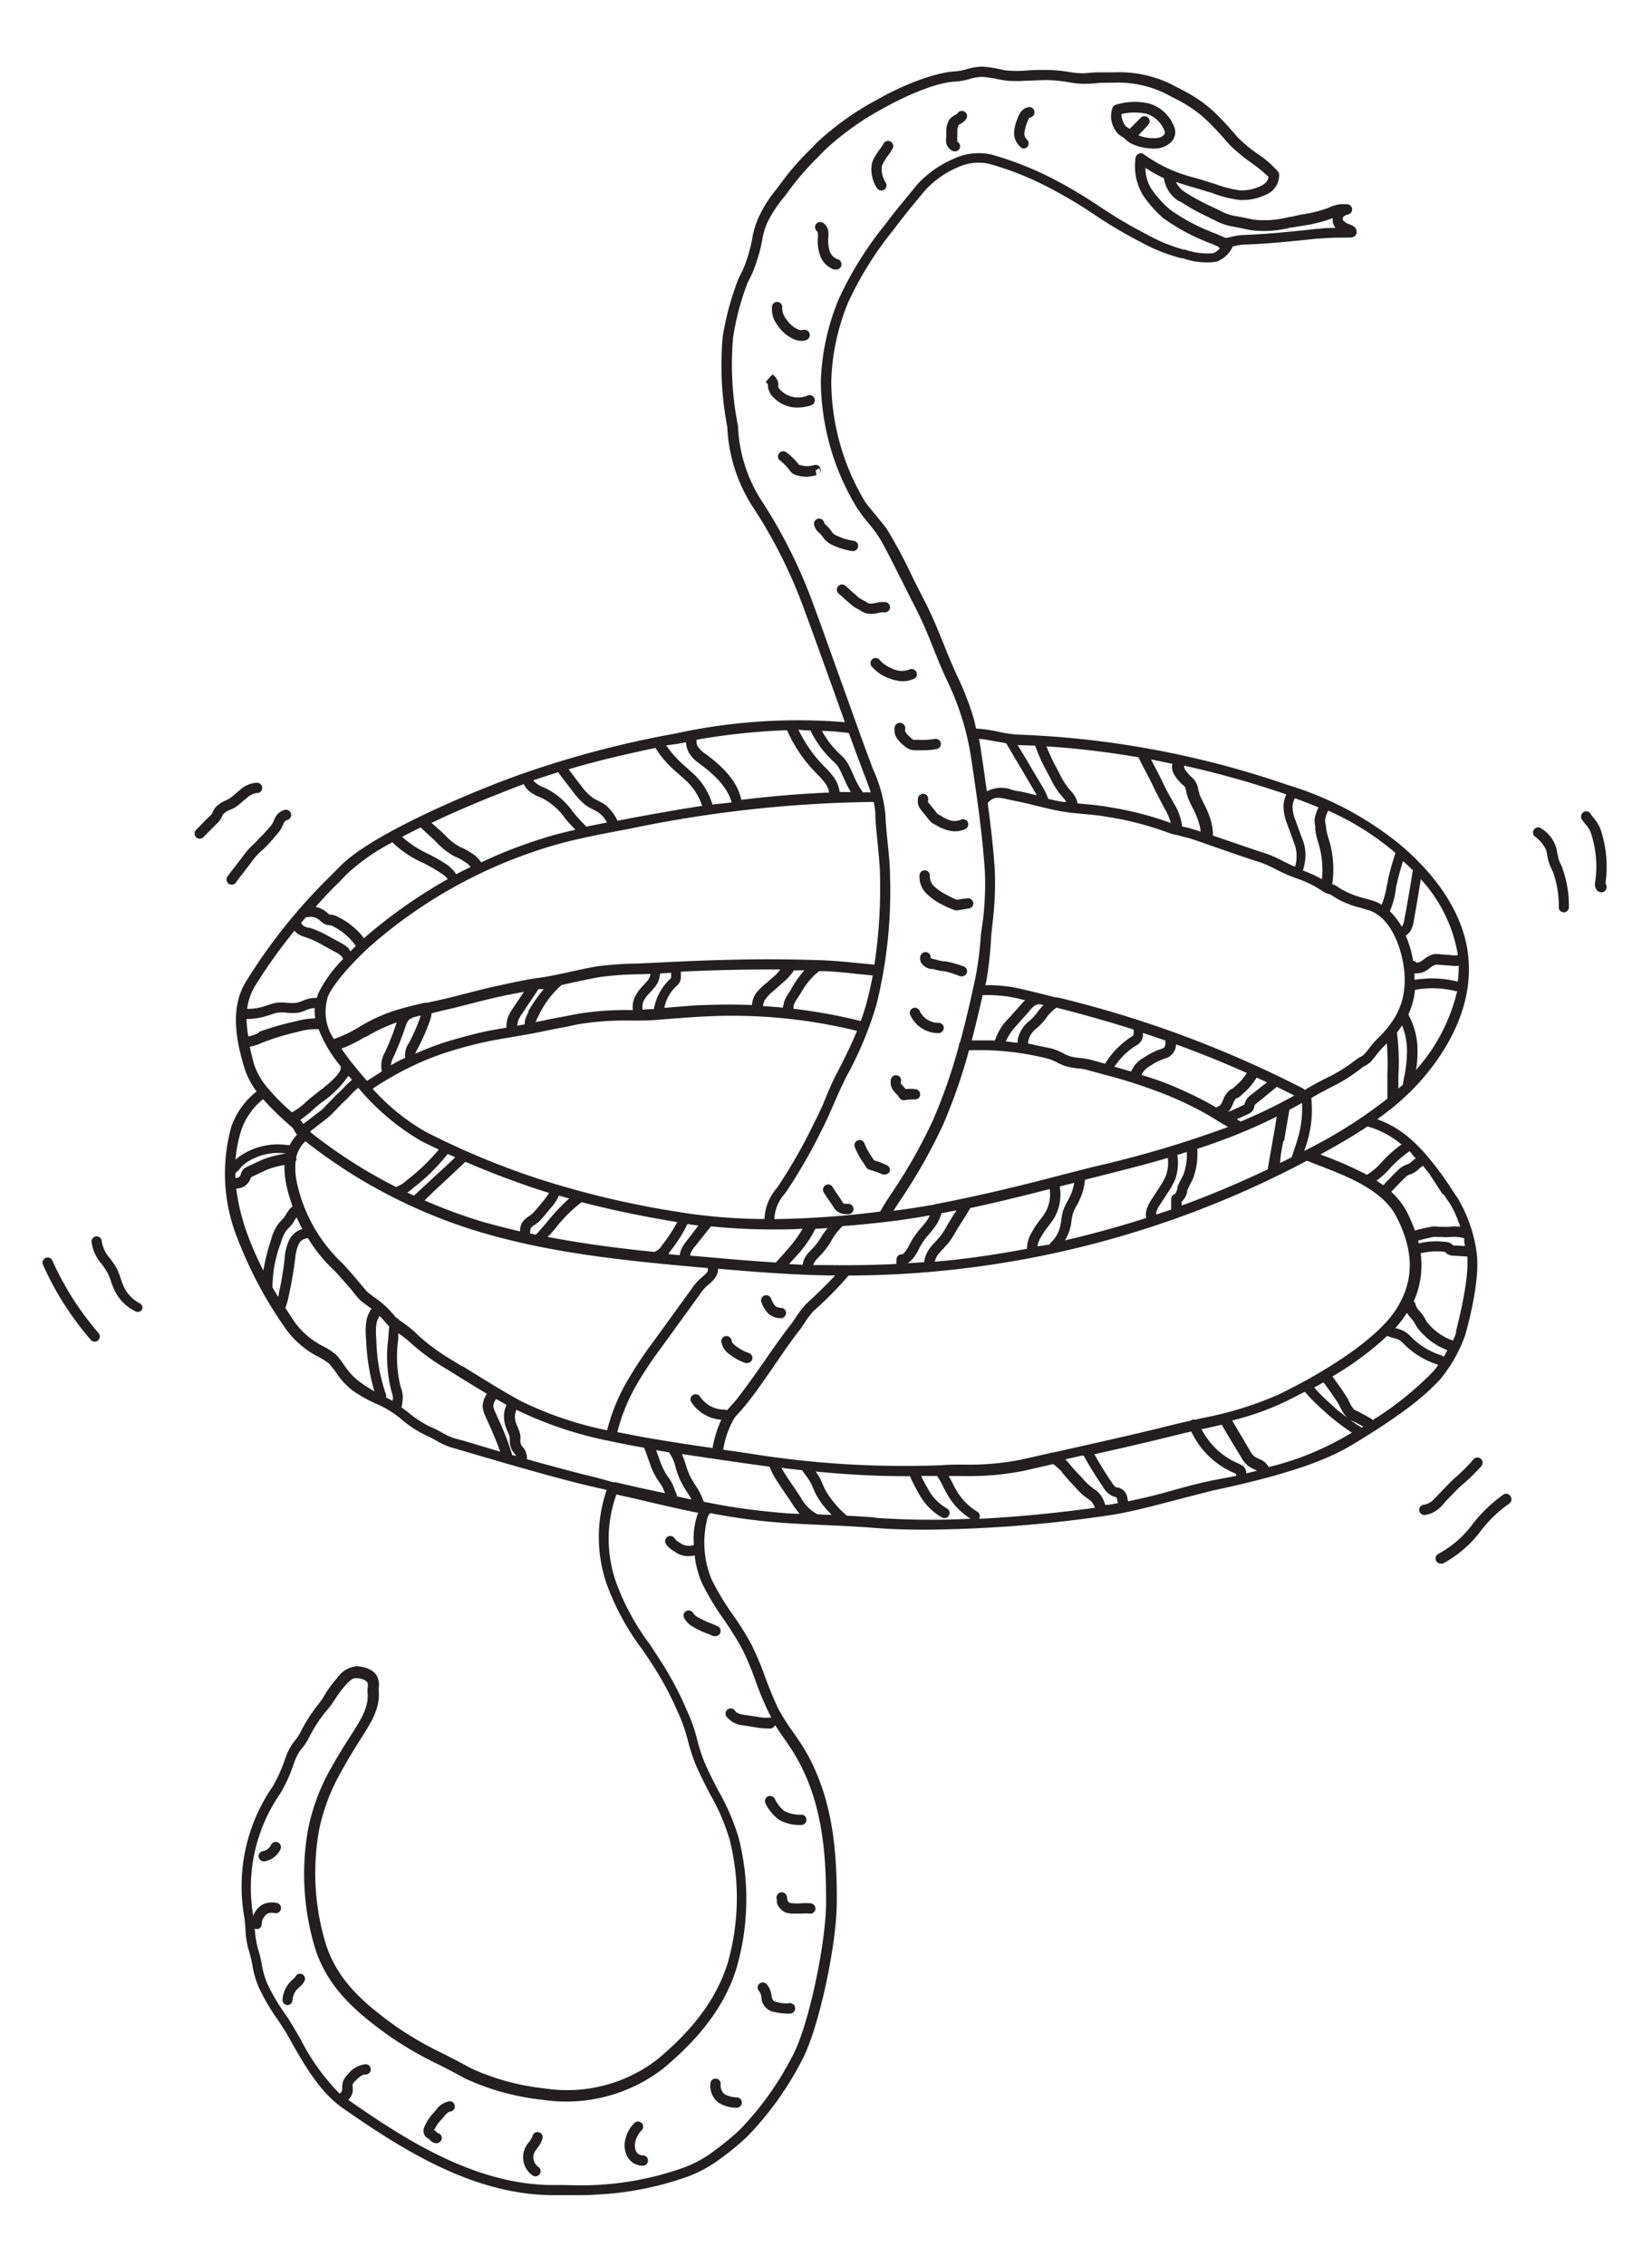 <svg id="Layer_1" data-name="Layer 1" xmlns="http://www.w3.org/2000/svg" viewBox="0 0 160 219.33"><defs><style>.cls-1{fill:#231f20;}</style></defs><title>info</title><path class="cls-1" d="M108.64,13.21l.15.09.24.21a2.23,2.23,0,0,0,.58.41,5.2,5.2,0,0,0,2.07.46,2.35,2.35,0,0,0,1.7-.58,1.35,1.35,0,0,0,.41-.72,1.25,1.25,0,0,0,0-.6A3.72,3.72,0,0,0,111.23,10a6.25,6.25,0,0,0-3.19.15.44.44,0,0,0-.27.23,2.42,2.42,0,0,0,.31,2.31A1.53,1.53,0,0,0,108.64,13.21Zm0-2.18A5.7,5.7,0,0,1,111,11a2.75,2.75,0,0,1,1.81,1.75.82.82,0,0,1,0,.16s0,.08-.14.19c-.45.45-1.7.28-2.41,0l.94-1a.51.51,0,0,0,0-.71.5.5,0,0,0-.71,0l-1.07,1.08,0,0-.21-.13a.8.8,0,0,1-.21-.16A1.87,1.87,0,0,1,108.62,11Z"/><path class="cls-1" d="M99.12,14.38a.5.5,0,0,0,.32-.89.77.77,0,0,1-.22-.63,3.53,3.53,0,0,1,.26-1,1.67,1.67,0,0,1,.17-.38.34.34,0,0,1,.12-.11.5.5,0,1,0-.16-1,1.16,1.16,0,0,0-.77.51,2.21,2.21,0,0,0-.3.62,4,4,0,0,0-.32,1.26,1.78,1.78,0,0,0,.59,1.44A.47.47,0,0,0,99.12,14.38Z"/><path class="cls-1" d="M92.25,14.6a.52.52,0,0,0,.24.05.5.5,0,0,0,.44-.26.51.51,0,0,0-.21-.68.14.14,0,0,1,0-.1,1.67,1.67,0,0,1,0-.4l0-.5a1.17,1.17,0,0,1,.11-.56A.71.71,0,0,1,93,12a1.48,1.48,0,0,0,.61-.54.5.5,0,0,0-.85-.52.64.64,0,0,1-.24.18,1.69,1.69,0,0,0-.57.46,2,2,0,0,0-.3,1.12l0,.5a2.37,2.37,0,0,0,0,.68A1.16,1.16,0,0,0,92.25,14.6Z"/><path class="cls-1" d="M85.36,18.44a.64.64,0,0,0,.23-.05.51.51,0,0,0,.22-.67,2.48,2.48,0,0,1-.4-1.64,2.69,2.69,0,0,1,.22-.46,5.06,5.06,0,0,1,.36-.54,5.6,5.6,0,0,0,.43-.65.5.5,0,1,0-.87-.48,5.22,5.22,0,0,1-.37.54c-.15.22-.31.44-.43.65a2.87,2.87,0,0,0-.3.66,3.29,3.29,0,0,0,.46,2.36A.5.5,0,0,0,85.36,18.44Z"/><path class="cls-1" d="M79.15,22.39s0,.05.06.14a3,3,0,0,1,0,.45,4.33,4.33,0,0,0,.21,1.72,2.22,2.22,0,0,0,1.33,1.38.45.45,0,0,0,.16,0,.5.5,0,0,0,.17-1,1.31,1.31,0,0,1-.73-.79A3.61,3.61,0,0,1,80.22,23a2.36,2.36,0,0,0,0-.64,1.19,1.19,0,0,0-.52-.8.5.5,0,0,0-.52.86Z"/><path class="cls-1" d="M75.41,31.63a3.62,3.62,0,0,0,1.1,1A2.17,2.17,0,0,0,77.6,33a1.5,1.5,0,0,0,.45-.07.5.5,0,0,0-.28-1c-.22.07-.41,0-.76-.19a2.71,2.71,0,0,1-.8-.77,2.12,2.12,0,0,1-.28-.43,1.66,1.66,0,0,1-.17-.79.49.49,0,0,0-.47-.53.5.5,0,0,0-.52.47A2.64,2.64,0,0,0,75,31,4.56,4.56,0,0,0,75.41,31.63Z"/><path class="cls-1" d="M78.58,39.22a.5.5,0,1,0-.33-.95,2.4,2.4,0,0,1-2.69-.54,1.1,1.1,0,0,1-.19-.3.88.88,0,0,1,0-.17l0-.22a1.43,1.43,0,0,0-.54-.8l-.23.23-.44.5a.77.77,0,0,1,.22.26.68.68,0,0,1,0,.14c0,.11,0,.22.06.33a1.66,1.66,0,0,0,.41.7,3.19,3.19,0,0,0,2.41,1.05A4.35,4.35,0,0,0,78.58,39.22Z"/><polygon class="cls-1" points="74.43 36.59 74.55 36.47 74.77 36.22 74.43 36.59"/><path class="cls-1" d="M79,45.52l.35-.2a.48.48,0,0,1-.06.58.57.57,0,0,0,.14-.65.5.5,0,0,0-.57-.24,2.29,2.29,0,0,1-1.37,0l-.09,0a6.38,6.38,0,0,0-1.25-1.24.5.5,0,0,0-.7.11.48.48,0,0,0,.1.69,5.22,5.22,0,0,1,1,1.05,1.17,1.17,0,0,0,.6.38,3.38,3.38,0,0,0,.93.14,3.68,3.68,0,0,0,1-.15Z"/><path class="cls-1" d="M82.57,53.34a.5.5,0,0,0,.08-1,5.71,5.71,0,0,1-1.51-.45,1.47,1.47,0,0,1-.47-.28,2.15,2.15,0,0,1-.18-.24,3.24,3.24,0,0,0-.24-.31l-.2-.2a.91.91,0,0,1-.22-.23.5.5,0,0,0-.57-.43.51.51,0,0,0-.42.57,1.47,1.47,0,0,0,.53.83l.14.14.17.21a1.93,1.93,0,0,0,.28.36,2.7,2.7,0,0,0,.78.5,7.19,7.19,0,0,0,1.75.52Z"/><path class="cls-1" d="M85.05,59.33a2.18,2.18,0,0,1,.59-.06.51.51,0,0,0,.56-.44.5.5,0,0,0-.44-.55,2.93,2.93,0,0,0-.91.07c-.42.09-.65.13-.92-.06a2.6,2.6,0,0,0-.4-.23c-.13-.08-.26-.14-.35-.21l-.64-.56c-.21-.2-.43-.4-.67-.6a.5.5,0,1,0-.64.77c.23.19.43.38.64.57l.68.59a2.61,2.61,0,0,0,.52.32l.29.17a1.71,1.71,0,0,0,1,.31A2.82,2.82,0,0,0,85.05,59.33Z"/><path class="cls-1" d="M84.46,63.83a.5.5,0,0,0,0,.71A3.86,3.86,0,0,0,86,65.61a4,4,0,0,0,1.45.33,2.59,2.59,0,0,0,1-.21.5.5,0,1,0-.38-.92,2.13,2.13,0,0,1-1.73-.13,2.86,2.86,0,0,1-1.16-.83A.5.5,0,0,0,84.46,63.83Z"/><path class="cls-1" d="M88.18,71.38a2.25,2.25,0,0,1-.43-.45.45.45,0,0,1-.09-.33.5.5,0,1,0-1-.25,1.43,1.43,0,0,0,.22,1.12,3,3,0,0,0,.62.66,1.81,1.81,0,0,0,.64.41,1.79,1.79,0,0,0,.58.08l.68,0a6.62,6.62,0,0,0,1.32-.12.5.5,0,0,0,.4-.58.51.51,0,0,0-.59-.4,7.54,7.54,0,0,1-1.78.08.83.83,0,0,1-.29,0A1.21,1.21,0,0,1,88.18,71.38Z"/><path class="cls-1" d="M90.83,78.81l-.93-1.15a.7.7,0,0,1,0-.28.5.5,0,0,0-.45-.55.5.5,0,0,0-.54.46,1.35,1.35,0,0,0,.21,1l.94,1.17a1.33,1.33,0,0,0,.48.34l.13.07a2.87,2.87,0,0,0,.68.34,3.27,3.27,0,0,0,1.12.26,2.62,2.62,0,0,0,1-.21.51.51,0,0,0,.27-.66.5.5,0,0,0-.65-.27,1.6,1.6,0,0,1-1.45-.09,1.54,1.54,0,0,1-.34-.17L91,78.88Z"/><path class="cls-1" d="M92.67,87.09a11.18,11.18,0,0,1-1-.48,4.94,4.94,0,0,1-1.18-.81,1.29,1.29,0,0,1-.43-1,.5.5,0,1,0-1-.11,2.27,2.27,0,0,0,.7,1.83,5.7,5.7,0,0,0,1.42,1,9.29,9.29,0,0,0,1.34.59l.14,0h.08l1.11-.18a.49.49,0,0,0,.41-.57.51.51,0,0,0-.57-.42Z"/><path class="cls-1" d="M93.37,93.55a11.65,11.65,0,0,0-1.79-.5l-.18,0a4.41,4.41,0,0,1-.72-.16l-.29-.07a.68.68,0,0,1-.26-.1.48.48,0,0,0-.27-.51.5.5,0,0,0-.67.22.82.82,0,0,0,.13.89,1.39,1.39,0,0,0,.84.47l.21,0a5.6,5.6,0,0,0,.86.2l.18,0A9.53,9.53,0,0,1,93,94.5l.16,0a.52.52,0,0,0,.48-.33A.5.5,0,0,0,93.37,93.55Z"/><path class="cls-1" d="M90.89,99a2,2,0,0,1-1.82-1.16.51.51,0,0,0-.66-.26.5.5,0,0,0-.25.66A3,3,0,0,0,90.85,100h.07a.52.52,0,0,0,.49-.52A.5.5,0,0,0,90.89,99Z"/><path class="cls-1" d="M88.6,105.41a5.26,5.26,0,0,0-.89,0l-.21-.25-.08-.07c0-.06-.11-.12-.15-.18a.31.31,0,0,1,0-.25.5.5,0,0,0-.4-.58.49.49,0,0,0-.58.41,1.3,1.3,0,0,0,.19,1,3.17,3.17,0,0,0,.34.4,2.16,2.16,0,0,1,.29.37.5.5,0,0,0,.42.23h.09a4,4,0,0,1,1-.07.5.5,0,0,0,0-1Z"/><path class="cls-1" d="M85.88,112.78a8.16,8.16,0,0,0-1-.4l-.23-.08-.24-.36a6.81,6.81,0,0,1-.67-1.22.5.5,0,1,0-.93.35,6.65,6.65,0,0,0,.76,1.41c.11.16.22.33.32.5a.49.49,0,0,0,.26.21l.41.14a9,9,0,0,1,.94.35.54.54,0,0,0,.21,0,.52.52,0,0,0,.46-.29A.5.5,0,0,0,85.88,112.78Z"/><path class="cls-1" d="M82.24,116.52a1.87,1.87,0,0,0-.3,0c-.19,0-.25,0-.34-.17-.25-.4-.37-.58-.5-.76s-.24-.34-.47-.71a.49.49,0,0,0-.68-.16.5.5,0,0,0-.17.69c.25.4.38.58.5.76a7.76,7.76,0,0,1,.47.71,1.37,1.37,0,0,0,1.16.64l.16,0a.5.5,0,0,0,.17-1Z"/><path class="cls-1" d="M74.4,127.13a1.87,1.87,0,0,0,1.2.46h.05a.51.51,0,0,0,.48-.52.5.5,0,0,0-.52-.48,1.18,1.18,0,0,1-.5-.15,2.45,2.45,0,0,1-.43-.76.5.5,0,1,0-.93.38A3.11,3.11,0,0,0,74.4,127.13Z"/><path class="cls-1" d="M70.54,131a5.38,5.38,0,0,0,1.67.93l.16,0a.51.51,0,0,0,.48-.34.5.5,0,0,0-.32-.63,4.37,4.37,0,0,1-1.35-.75c-.21-.18-.32-.32-.32-.44a.5.5,0,0,0-.54-.45.49.49,0,0,0-.46.53A1.82,1.82,0,0,0,70.54,131Z"/><path class="cls-1" d="M67.12,157.46a8,8,0,0,0,1.29.62c.23.09.46.18.67.28a.54.54,0,0,0,.22,0,.5.5,0,0,0,.21-.95c-.23-.11-.47-.21-.72-.31a7.78,7.78,0,0,1-1.21-.58,1,1,0,0,1-.44-.39.52.52,0,0,0-.69-.19.49.49,0,0,0-.18.68A2.07,2.07,0,0,0,67.12,157.46Z"/><path class="cls-1" d="M75.5,176.17a4.13,4.13,0,0,0,2.11.47h0a.5.5,0,0,0,0-1,3.23,3.23,0,0,1-1.62-.33,3.39,3.39,0,0,1-.93-1.16.5.5,0,1,0-.94.36A4.21,4.21,0,0,0,75.5,176.17Z"/><path class="cls-1" d="M77.61,184.22a3.88,3.88,0,0,1-.77,0,1.67,1.67,0,0,1-.38-.05.58.58,0,0,1-.21-.32,1.37,1.37,0,0,0-.09-.43.5.5,0,0,0-.67-.21.54.54,0,0,0-.24.7,1.11,1.11,0,0,0,0,.29,1.58,1.58,0,0,0,.78.89,2.19,2.19,0,0,0,.71.13H77c.24,0,.46,0,.67,0a4.86,4.86,0,0,1,.77,0,.5.5,0,0,0,.54-.47.52.52,0,0,0-.47-.53A6.94,6.94,0,0,0,77.61,184.22Z"/><path class="cls-1" d="M73.74,193.29a1.49,1.49,0,0,0,1.3,1.46,5.31,5.31,0,0,0,1.07.14,2.59,2.59,0,0,0,.48,0,.5.5,0,1,0-.17-1,3,3,0,0,1-1.15-.1.94.94,0,0,1-.36-.13,1.12,1.12,0,0,1-.19-.54,2,2,0,0,0-.46-1.06.5.5,0,1,0-.71.7A1.25,1.25,0,0,1,73.74,193.29Z"/><path class="cls-1" d="M71.33,203a2.47,2.47,0,0,1-1.17-.31,1.17,1.17,0,0,1-.36-1,.5.5,0,0,0-1,0,2.11,2.11,0,0,0,.72,1.78,3.23,3.23,0,0,0,1.77.54h.06a.5.5,0,1,0,0-1Z"/><path class="cls-1" d="M62.23,208.62a.73.73,0,0,1-.7-.62,1.34,1.34,0,0,1,0-.68,2.37,2.37,0,0,1,.59-1.1.5.5,0,1,0-.71-.7,3.21,3.21,0,0,0-.84,1.54,2.32,2.32,0,0,0,0,1.19,1.72,1.72,0,0,0,1.64,1.37h.08a.5.5,0,0,0,.47-.53A.49.49,0,0,0,62.23,208.62Z"/><path class="cls-1" d="M52.18,206.38a.48.48,0,0,0-.6.36,2,2,0,0,1-.34.58,3.35,3.35,0,0,0-.39.61,2.15,2.15,0,0,0,.74,2.64.53.53,0,0,0,.27.08.51.51,0,0,0,.42-.23.49.49,0,0,0-.15-.69,1.14,1.14,0,0,1-.38-1.37,2.57,2.57,0,0,1,.29-.44,2.67,2.67,0,0,0,.5-.93A.49.49,0,0,0,52.18,206.38Z"/><path class="cls-1" d="M43.49,203.39a2,2,0,0,0-1.25.82c-.09.12-.18.22-.27.32a4.37,4.37,0,0,0-.86,1.32.94.94,0,0,0,0,.8.91.91,0,0,0,.41.37.34.34,0,0,1,.09.08,1,1,0,0,0,.55.34h.1a.53.53,0,0,0,.52-.39.48.48,0,0,0-.37-.58l-.09-.08a1,1,0,0,0-.27-.21,3.35,3.35,0,0,1,.68-1l.29-.34c.16-.2.38-.44.59-.46a.5.5,0,0,0-.12-1Z"/><path class="cls-1" d="M29.27,191.08a.5.5,0,0,0-.66.25,1.35,1.35,0,0,1-.24.25l-.13.12a2.82,2.82,0,0,0-.88,1.84.52.52,0,0,0,.47.54h0a.5.5,0,0,0,.5-.47,1.76,1.76,0,0,1,.56-1.18l.11-.1a1.92,1.92,0,0,0,.49-.58A.51.51,0,0,0,29.27,191.08Z"/><path class="cls-1" d="M26.91,178.32a.5.5,0,0,0-.66.25,1.09,1.09,0,0,1-.78.6.5.5,0,0,0-.42.57.5.5,0,0,0,.5.42h.08A2.09,2.09,0,0,0,27.16,179,.51.51,0,0,0,26.91,178.32Z"/><path class="cls-1" d="M22.72,78.18a4.92,4.92,0,0,0,.79-.62c.12-.1.23-.2.36-.29a1.81,1.81,0,0,1,1-.51.5.5,0,1,0,.05-1,2.61,2.61,0,0,0-1.69.71l-.39.33a5.79,5.79,0,0,1-.65.51l-.36.18a3,3,0,0,0-.93.62,1.9,1.9,0,0,0-.3.5c-.05.08-.1.2-.13.23-.38.36-.59.58-.93.92l-.55.57a.49.49,0,0,0,0,.7.5.5,0,0,0,.35.15.51.51,0,0,0,.36-.15l.56-.57.9-.9a1.79,1.79,0,0,0,.34-.52,1.92,1.92,0,0,1,.14-.26,2.2,2.2,0,0,1,.62-.39C22.43,78.33,22.58,78.26,22.72,78.18Z"/><path class="cls-1" d="M24.76,81.53a7.6,7.6,0,0,0-1.1,1.16c-.24.34-.52.7-.8,1.06s-.58.74-.83,1.09a.51.51,0,0,0,.12.7.52.52,0,0,0,.29.09.49.49,0,0,0,.41-.21c.24-.35.52-.7.8-1.06s.58-.74.83-1.1a6.79,6.79,0,0,1,.95-1l.25-.23a13.28,13.28,0,0,0,1-1.11l.27-.31a3,3,0,0,0,.44-.73l.09-.2a.56.56,0,0,1,.29-.3.5.5,0,1,0-.15-1,1.43,1.43,0,0,0-1,.83,2.56,2.56,0,0,0-.11.24,2,2,0,0,1-.28.48l-.28.32a13.17,13.17,0,0,1-.95,1Z"/><path class="cls-1" d="M5.07,122a.5.5,0,0,0-.92.39,29.2,29.2,0,0,0,4.64,7.29.49.49,0,0,0,.38.18.47.47,0,0,0,.32-.12.51.51,0,0,0,.06-.71A28.37,28.37,0,0,1,5.07,122Z"/><path class="cls-1" d="M13.52,126.14a3.54,3.54,0,0,1-1.53-1.6,7.28,7.28,0,0,1-.28-.73,7.52,7.52,0,0,0-.38-1,9.24,9.24,0,0,0-.67-1,3.22,3.22,0,0,1-.8-1.64.5.5,0,0,0-1,0,4,4,0,0,0,1,2.19,7.79,7.79,0,0,1,.59.91,5.81,5.81,0,0,1,.32.82,8.43,8.43,0,0,0,.33.83,4.49,4.49,0,0,0,2,2,.53.53,0,0,0,.23.06.51.51,0,0,0,.45-.27A.5.5,0,0,0,13.52,126.14Z"/><path class="cls-1" d="M140.06,145.27c.46-.48,1.23-1.27,1.42-1.44a17.77,17.77,0,0,0,2-1.93.52.52,0,0,0-.06-.71.51.51,0,0,0-.71.06,16.46,16.46,0,0,1-1.82,1.82c-.22.18-.81.79-1.5,1.51l-.44.46a1.81,1.81,0,0,1-1,.6.5.5,0,0,0,0,1H138a2.72,2.72,0,0,0,1.64-.89Z"/><path class="cls-1" d="M145.62,144.65a14.21,14.21,0,0,0-2.94,2.8,10.22,10.22,0,0,1-3.35,2.94.5.5,0,0,0-.25.66.52.52,0,0,0,.46.29.45.45,0,0,0,.2,0,11.15,11.15,0,0,0,3.7-3.19,12.62,12.62,0,0,1,2.72-2.61.5.5,0,0,0,.15-.69A.49.49,0,0,0,145.62,144.65Z"/><path class="cls-1" d="M151.19,83.71a3.9,3.9,0,0,1-.26-.64c0-.15-.07-.3-.1-.46a3.27,3.27,0,0,0-1.53-2.41.5.5,0,0,0-.65.76,3.38,3.38,0,0,1,1.07,1.26,2.68,2.68,0,0,1,.13.56,5.05,5.05,0,0,0,.12.56,5.65,5.65,0,0,0,.31.79l.15.32a9.78,9.78,0,0,1,.54,3.38.5.5,0,0,0,.5.48h0a.5.5,0,0,0,.48-.52,10.7,10.7,0,0,0-.62-3.73C151.3,83.94,151.24,83.83,151.19,83.71Z"/><path class="cls-1" d="M155.49,85.51a11.31,11.31,0,0,0-.47-5.23,3.72,3.72,0,0,0-.63-1.07,5.43,5.43,0,0,1-.35-.46.5.5,0,0,0-.69-.14.51.51,0,0,0-.14.7c.14.21.28.38.4.53a2.38,2.38,0,0,1,.47.78,10.29,10.29,0,0,1,.41,4.8.92.92,0,0,0,.17.74.64.64,0,0,0,.47.21h0a.5.5,0,0,0,.47-.52A.56.56,0,0,0,155.49,85.51Z"/><path class="cls-1" d="M139.44,133.56a14,14,0,0,0,2.48-4.37c.42-1.5,1.38-5.25,1.12-7.77a13.93,13.93,0,0,0-1.89-5.5c-.2-.27-.39-.57-.59-.88-.4-.6-.85-1.29-1.41-2-1.72-2.24-3.34-3.84-5.77-4.71a24,24,0,0,0,4.16-3.65c1.86-2.09,5-6.36,4.71-11.52-.17-3.88-2.51-7.91-6.59-11.36a31.71,31.71,0,0,0-11-5.84,90,90,0,0,0-26.15-4.86,13.58,13.58,0,0,1-1.84-.28,12.75,12.75,0,0,0-2.14-.3c-.07-.31-.12-.63-.21-.93a27.61,27.61,0,0,0-1.71-4.36c-.44-1-.83-1.91-1.19-2.83-.52-1.28-1.05-2.61-1.75-4-.44-.85-.88-1.72-1.3-2.56a48.94,48.94,0,0,0-2.48-4.64c-.29-.39-.69-.88-1.07-1.34s-.84-1-1-1.24a22.75,22.75,0,0,1-3.31-11.72,21.53,21.53,0,0,1,1.66-7.68,33,33,0,0,1,4.34-6.94l.19-.25c.89-1.19,1.82-2.31,2.86-3.56a9.11,9.11,0,0,1,3.21-2.28,4.78,4.78,0,0,1,3-.34,29.81,29.81,0,0,1,6,2.4,46.39,46.39,0,0,1,4.19,2.5,44.62,44.62,0,0,0,4.29,2.56l.44.23A16.74,16.74,0,0,0,114.43,25l.14,0a7,7,0,0,0,3.23.34,2.83,2.83,0,0,0,1.61-1.5l.08,0a4.59,4.59,0,0,1,1.08-.17c2.32-.07,5.06-.37,7.06-.58l.23,0c.8-.08,1.63-.09,2.24-.09.83,0,1,0,1.19-.23a.55.55,0,0,0,.1-.35c0-.48-.5-.64-.78-.74l-.15-.06a1.89,1.89,0,0,1-.27-.2l-.12-.1a1.37,1.37,0,0,1,0-.29,1,1,0,0,1,.42-.26.5.5,0,0,0-.07-1,3.13,3.13,0,0,0-1.72.33l-.16.06a13,13,0,0,1-2.59.62L125,21l-.13,0a9.44,9.44,0,0,1-3.52.25l-.26-.06c-.44-.09-.81-.17-1.51-.29a4.61,4.61,0,0,1-1.47-.54l-.63-.3a20.46,20.46,0,0,1-2.69-1.45,2.43,2.43,0,0,1-.9-1q.73.25,1.53.48c.72.2,1.39.42,2,.6a11.06,11.06,0,0,0,2.69.67,5.22,5.22,0,0,0,2.41-.48,2.05,2.05,0,0,0,1.37-2,.49.49,0,0,0-.08-.23,9.48,9.48,0,0,0-2-1.75,14.11,14.11,0,0,1-1.92-1.59c-2.29-2.66-3.29-3.57-6-4.92A11.39,11.39,0,0,0,108,7L106.46,7c-.62,0-1.24.09-1.61.09A7.92,7.92,0,0,1,103.74,7a14.94,14.94,0,0,0-2.3-.23c-.76,0-1.46,0-2.08.06a10.88,10.88,0,0,1-1.73,0c-.3,0-.59-.1-.89-.15a10.07,10.07,0,0,0-1.57-.23,5.37,5.37,0,0,0-1.48.23,5.37,5.37,0,0,1-1.21.23C90.79,7,87.86,8,85,9.62a27.73,27.73,0,0,0-5.84,4.14l-.64.66a26.33,26.33,0,0,0-2.79,3.18l-.56.75a12.52,12.52,0,0,0-1.77,2.85A8.46,8.46,0,0,0,72.87,23,14.43,14.43,0,0,1,72,26c-.07.17-.16.34-.25.52a5.89,5.89,0,0,0-.35.77A28,28,0,0,0,70,32.55a31.6,31.6,0,0,0,.44,8.78,15.53,15.53,0,0,0,2.33,7.52A47.47,47.47,0,0,1,77.89,59c.94,2.51,1.81,5,2.69,7.4.41,1.16.83,2.33,1.25,3.5A55.68,55.68,0,0,0,65.41,71a96.62,96.62,0,0,0-15.66,4.19c-.77.28-5,1.86-9.1,3.86a.34.34,0,0,0-.12.06c-3.07,1.49-6.1,3.2-7.63,4.78l-.89.9A53.54,53.54,0,0,0,23.83,95c-1.54,2.48-1,5.57-.19,8.27a7.6,7.6,0,0,0,1.21,2.37A7.62,7.62,0,0,0,22.42,109a16.93,16.93,0,0,0,.63,11,39.77,39.77,0,0,0,4.62,8.61,8.85,8.85,0,0,0,1.66,1.75,9.11,9.11,0,0,0,1.47.95,6,6,0,0,1,1.08.69,9.16,9.16,0,0,1,.69.88,7.35,7.35,0,0,0,1.55,1.69A14,14,0,0,0,36.73,136,9.75,9.75,0,0,1,39,137.48,11.17,11.17,0,0,0,41.4,139c.28.12.57.28.86.44a7.19,7.19,0,0,0,1.44.66l1.18.34c2.84.84,9.49,2.79,12.61,3.48l1.27.29a14,14,0,0,0,0,9.12,24.42,24.42,0,0,0,3.43,6.3c.69,1,1.4,2.08,2,3.14a31.14,31.14,0,0,1,1.44,2.9l.25.56a16.51,16.51,0,0,1,.74,2.22,18.71,18.71,0,0,0,.7,2.21c.42,1,.94,2,1.45,3A20.43,20.43,0,0,1,70.65,178a23,23,0,0,1-.14,11.9c-1,3.33-3.21,6.42-6.87,9.45a14.32,14.32,0,0,1-10.89,2.79,22.83,22.83,0,0,1-7.24-2c-.9-.51-1.76-.94-2.6-1.37a34,34,0,0,1-4.53-2.61c-3.39-2.42-5.71-4.59-6.81-7.95a23.63,23.63,0,0,1-.66-11.12,19.15,19.15,0,0,1,2.16-5.65c.64-1.19,1.25-2.14,1.78-3,1.12-1.75,1.93-3,1.84-4.71a2.29,2.29,0,0,1,0-.41,2.06,2.06,0,0,0-.05-.74c-.18-.9-1.23-1.26-2.08-1.3a2.56,2.56,0,0,0-1.94,1.18,11,11,0,0,0-1,1.31A9.77,9.77,0,0,1,30.8,165a15.45,15.45,0,0,0-1.74,2.74,4.38,4.38,0,0,1-.5.74,5.07,5.07,0,0,0-.71,1.15c-.08.19-.16.41-.25.65a14.92,14.92,0,0,1-1.17,2.61,17,17,0,0,0-2.8,12.49c.07.39.1.82.14,1.28a8.48,8.48,0,0,0,.34,2.16,12.78,12.78,0,0,1,.33,1.38,9.19,9.19,0,0,0,.61,2.13,20.7,20.7,0,0,0,1.84,3.15c.48.7,1,1.53,1.47,2.42,1.25,2.17,2.67,4.63,4.83,6.14,5.74,4,12.5,8.3,20.09,8.43l.82,0c.62,0,1.28,0,1.93,0s1.15,0,1.68-.05a30.71,30.71,0,0,0,8.8-1.71,12.52,12.52,0,0,0,3.17-1.7l.17-.13a23.83,23.83,0,0,0,2.56-2.12,30.87,30.87,0,0,0,5.33-7.48c1.58-3.05,3.31-11.05,3.31-15.3,0-4.83-.38-9.94-3.07-14.56-.33-.57-.75-1.17-1.16-1.76a21.19,21.19,0,0,1-1.44-2.27c-.48-1-.87-2-1.25-3a29.19,29.19,0,0,0-1.34-3.19,26.53,26.53,0,0,0-1.88-3,25.9,25.9,0,0,1-2-3.35,9.37,9.37,0,0,1-.37-6,1,1,0,0,1,.25-.39c1.91.36,3.84.66,5.86.84,1.63.15,3.33.23,5.13.31,1.63.07,3.31.15,4.95.28,1.48.12,3.14.17,4.94.17a127.8,127.8,0,0,0,17.88-1.41c1.88-.29,4-.85,6.11-1.4,1.38-.36,2.69-.7,3.89-1,8.37-1.78,11.53-3.25,13.7-4.58C136.15,136.7,138.08,135,139.44,133.56Zm.11-2.39a7.2,7.2,0,0,1-2.7-1.59l-.08-.08a3.32,3.32,0,0,0-.83-.68,3.46,3.46,0,0,0-.74-.26l-.07,0a10.09,10.09,0,0,0,1.13-1.49,4.26,4.26,0,0,0,.39.51c.09.11.19.22.27.33l.18.31a2.2,2.2,0,0,0,.15.26,6.68,6.68,0,0,0,2.93,2.21c-.11.22-.23.43-.35.64A.5.5,0,0,0,139.55,131.17Zm-7.69,7,0,0c-.18-.1-.62-.4-1.08-.73l.16.08a9.5,9.5,0,0,1,1.1.57Zm-3.68-4.37c.48.63.94,1.28,1.37,1.94a5,5,0,0,1,.25.46,3.63,3.63,0,0,0,.67,1c-.46-.34-.89-.67-1.07-.83l-.46-.43a18.35,18.35,0,0,1-1.66-1.64ZM123.79,135a34.1,34.1,0,0,1-7.42,2.27l-.63.15a.45.45,0,0,0-.28,0l-.14.08-1.5.35c-3.29.83-6.08,1.45-9.31,2.18l-2.41.54-.06,0-3.09.7a25.75,25.75,0,0,1-5.62.49c-.74,0-1.45,0-2.12.06a93.89,93.89,0,0,1-18.72-1.15l-2.43-.35,0-.1a8.75,8.75,0,0,1,1.09-3c.12-.15.25-.29.38-.43s.44-.49.64-.74c1-1.22,1.89-2.54,2.76-3.79l.55-.8c.65-.94,1.16-1.68,1.93-2.68.16-.2.33-.46.51-.73a8.43,8.43,0,0,1,.85-1.13,36.92,36.92,0,0,0,3.42-3.46s0,0,0,0a95.35,95.35,0,0,0,44.39-11.11l0,0,1.08.42c2.94,1.14,6.27,2.43,7.59,5,1.66,3.24,1.71,6,.18,8.61C133.7,129.47,128.28,132.83,123.79,135Zm-3.48,6.87a1.69,1.69,0,0,0-.45-.25,7.11,7.11,0,0,1-3.5-3.32l.23,0,1.74-.4c.41.73.85,1.45,1.29,2.18l.58.95a2.66,2.66,0,0,0,.66.83,2.91,2.91,0,0,0,.6.35l.27.13.06,0-1.08.27A1,1,0,0,0,120.31,141.83Zm-17.45.65c.26.3.53.63.88,1l.38.41a9.26,9.26,0,0,0,.76.77l.55.42.2.15a1.48,1.48,0,0,1,.41.67c-3.79.52-7.63.89-11.21,1.07h0a.51.51,0,0,0-.17-.69,5.75,5.75,0,0,1-1.93-1.9c-.16-.26-.31-.54-.45-.82s-.26-.49-.4-.73l1.45,0a27.27,27.27,0,0,0,5.84-.51l2.83-.65A6.62,6.62,0,0,1,102.86,142.48Zm-37.41-.42a10.1,10.1,0,0,0,.42,1.15,9.82,9.82,0,0,0,.63,1.1c.17.27.34.53.47.79l-1.42-.31a.8.8,0,0,0,0-.15l-.26-.64a4.13,4.13,0,0,0-.33-.71c-.08-.14-.18-.28-.28-.42a1.88,1.88,0,0,1-.16-.23,6.84,6.84,0,0,1-.67-1.48l-.31-.84,1.25.21A4.28,4.28,0,0,1,65.45,142.06Zm-5.67-3.45A18.12,18.12,0,0,1,61.67,134,36.9,36.9,0,0,1,64,130.5l3.84-5.3a3.89,3.89,0,0,1,.54-.65l.22-.19c.42-.36,1-.88.93-1.56,3.43.3,7,.58,10.66.65h.69c-.82.9-1.78,1.81-2.79,2.75a8.28,8.28,0,0,0-1,1.3l-.48.68c-.79,1-1.31,1.77-2,2.73l-.54.79c-.87,1.23-1.79,2.55-2.73,3.75-.18.23-.38.45-.59.67l-.34.38a.51.51,0,0,0-.22-.06,2.85,2.85,0,0,1-2.37-1.23.5.5,0,0,0-.88.48,3.79,3.79,0,0,0,2.92,1.73,11,11,0,0,0-.84,2.68s0,0,0,.06C66,139.72,62.82,139.24,59.78,138.61Zm-10.89-.84a5.83,5.83,0,0,0,.25.7,3.18,3.18,0,0,1,.23.65l0,.32a1.94,1.94,0,0,0,.29,1l.17.21.08.09a.66.66,0,0,1,.05.15l-.35-.1a25.35,25.35,0,0,0-1.38-3.55l-.27-.62a1.63,1.63,0,0,1-.18-.54,1.26,1.26,0,0,1,.28-.71l1,.57A2.64,2.64,0,0,0,48.89,137.77Zm-4.11-5.55-.93-.57a20.45,20.45,0,0,1-3.26-2.36A11,11,0,0,0,39,128l-.32-.22a.58.58,0,0,0-.23-.18,2.25,2.25,0,0,1-.33-.35,8.68,8.68,0,0,0-1.81-1.64c-.24-.18-.49-.37-.72-.56-.08-.07-.42-.47-.71-.82-.63-.75-1.42-1.68-1.9-2.13a15.09,15.09,0,0,1-4.2-7.52,6.79,6.79,0,0,1-.15-2.18.37.37,0,0,0,.09-.28h-.05a.11.11,0,0,0,0,0,3,3,0,0,1,.91-1.65,51,51,0,0,0,16.65,8.7c7.19,2.19,14.88,2.91,22.33,3.57a1.16,1.16,0,0,0,0,.18c.06.15-.32.49-.58.71l-.24.21a4.9,4.9,0,0,0-.68.8l-3.84,5.3a38.31,38.31,0,0,0-2.42,3.64,18.35,18.35,0,0,0-2,4.86,34.58,34.58,0,0,1-8.25-2.78C49.15,134.94,46.31,133.17,44.78,132.22Zm-7.4,2.71a17.17,17.17,0,0,1-.93-5.34,6.38,6.38,0,0,1,0-1.45,2.06,2.06,0,0,1,.31-.8,3.68,3.68,0,0,1,.5.54,4.92,4.92,0,0,0,.43.46l-.09,1.2a13.5,13.5,0,0,0,.29,5c.12.38.25.8.1,1h0c-.2-.12-.4-.22-.61-.32A.5.5,0,0,0,37.38,134.93ZM27,125.19c0,.11,0,.21-.07.32-.18-.31-.37-.61-.54-.9a.44.44,0,0,0,0-.1,12.11,12.11,0,0,1,.8-4.18,3.87,3.87,0,0,1,.54-1.22l.23-.25a4,4,0,0,0,.34-.38,3,3,0,0,0,.24-.38c.06-.1.13-.18.19-.27.17.38.35.75.55,1.12a2.17,2.17,0,0,0-1.24,1,5.1,5.1,0,0,0-.47,1.85C27.45,122.94,27.25,124.08,27,125.19ZM22.8,114c0-.12,0-.25,0-.38s.26-.28.37-.42a3.15,3.15,0,0,1,.6-.61,5.61,5.61,0,0,1,2.38-.94,5.26,5.26,0,0,1,1.54,0h0a10.36,10.36,0,0,0-2.29.6l-1.49.7a1.13,1.13,0,0,0-.34.23,1.22,1.22,0,0,0-.26.52A.44.44,0,0,1,23,114,.46.46,0,0,1,22.8,114Zm1.08-15.37H24a6.62,6.62,0,0,0,2-.35l.26-.08a2.74,2.74,0,0,1,.62-.18,3.47,3.47,0,0,1,.86,0,5,5,0,0,0,1.15,0,4,4,0,0,0,.74-.24,2.4,2.4,0,0,1,.85-.21h0a5.28,5.28,0,0,0,.05,1,7.58,7.58,0,0,0-1.95.3,26,26,0,0,0-3.47,1L25,100a4.43,4.43,0,0,1-.95.32A10.53,10.53,0,0,1,23.88,98.67Zm7.85-2.09c.43-1.23,2.73-3.77,4.51-5.29a46.81,46.81,0,0,1,17.57-9.48c2.11-.6,4.59-1.07,6.77-1.48l.52-.1a122.12,122.12,0,0,1,23.51-2.57,6.15,6.15,0,0,1,.17,1.15c0,.88.13,1.88.22,2.84s.22,2.18.23,3.12a49.73,49.73,0,0,1-.54,8.64l-1.14-.11c-1.32-.13-2.69-.27-4-.32-4.43-.15-8.86-.11-14.1.15h-.07l-.06,0-2,.1-1.59.07a33.76,33.76,0,0,0-3.88.27c-.88.15-1.76.34-2.61.53-1,.22-2.05.45-3.09.59s-2.25.4-3.37.64l-.91.2c-.87.19-1.76.42-2.66.65s-1.77.46-2.63.65l-1.23.27a.42.42,0,0,0-.22,0c-.85.19-1.66.39-2.53.64a15.91,15.91,0,0,0-3.84,1.72,12.49,12.49,0,0,1-2.42,1.15A4.69,4.69,0,0,1,31.73,96.58Zm2.05-4.74a4.06,4.06,0,0,0-.82-.57l-1.22-.66A9.28,9.28,0,0,0,30,89.8l-.15,0a2.47,2.47,0,0,1-.45-.18.7.7,0,0,1-.23-.31l.48-.55a.5.5,0,0,0,.24,0,1.29,1.29,0,0,1,1,.26l.12.1a2.1,2.1,0,0,0,.39.3,1.54,1.54,0,0,0,.49.14l.16,0a6,6,0,0,1,2.41,2l-.55.54C33.9,92,33.84,91.92,33.78,91.84Zm9.75-7.94a15.69,15.69,0,0,0-2.08-1.22A10.6,10.6,0,0,1,38.94,81c.58-.3,1.18-.61,1.8-.91l1,.93c.2.17.38.35.56.53A6.83,6.83,0,0,0,44,82.88l.25.11a3.6,3.6,0,0,1,.55.29l.19.13a1.81,1.81,0,0,1,.59.5c-.47.24-.94.46-1.4.71A2.65,2.65,0,0,0,43.53,83.9Zm10.52-9.12.69.91c.27.35.53.7.85,1.1a5.79,5.79,0,0,0,1.28,1.29c.19.12.39.22.59.32a4.13,4.13,0,0,1,.58.33,3.09,3.09,0,0,1,.75.92l-2,.4a18.5,18.5,0,0,1-1.34-1.48,6.94,6.94,0,0,0-2.56-2.21l-.22-.1a3.06,3.06,0,0,1-.72-.39,1,1,0,0,1-.29-.31Zm9.42-2.36a10.17,10.17,0,0,0,2.19,2.47l.55.5A5.78,5.78,0,0,1,68,78c-2.26.34-4.58.76-7.1,1.23l-.52.1-.57.11a4.42,4.42,0,0,0-1.19-1.54,4.74,4.74,0,0,0-.72-.41c-.17-.09-.34-.17-.49-.27a5.08,5.08,0,0,1-1.05-1.07c-.31-.39-.57-.74-.83-1.08s-.3-.41-.46-.61c2.66-.79,5.34-1.42,8.38-2.06Zm4-.78a62.78,62.78,0,0,1,8.76-.92,13.74,13.74,0,0,0,2.67,4l.25.26a6.16,6.16,0,0,1,.77.87,2,2,0,0,1,.38.9c-3,.13-5.75.37-8.5.71-.43-2-2.09-3.42-3.35-4.36l-.11-.08a2.67,2.67,0,0,1-.73-.68A1,1,0,0,1,67.47,71.64Zm11-.94a10.31,10.31,0,0,0,2.09,2.9l.12.11a4.78,4.78,0,0,1,.44.46,4.18,4.18,0,0,1,.39.73l.28.59a9.78,9.78,0,0,0,.61,1.21l-1.08,0a3,3,0,0,0-.57-1.43,6.56,6.56,0,0,0-.88-1l-.24-.25a13.1,13.1,0,0,1-2.3-3.36C77.7,70.69,78.09,70.69,78.46,70.7ZM96,90.56,96.17,89a31.2,31.2,0,0,0,.18-4.75c-.14-2.18-.4-4.37-.69-6.53.62-.65,1-.56,2-.34l.7.15c.63.12,1.28.28,1.93.44s1.64.41,2.5.56,1.49.19,2.22.26,1.52.14,2.2.27a30.15,30.15,0,0,1,5.61,1.42c.31.12.63.22.95.32l.15,0,.58.16c.41.1.82.21,1.21.34l2.35.82c1.27.44,2.54.89,4,1.35a10.73,10.73,0,0,1,1.52.68c.39.19.78.39,1.19.56l.83.32A9.74,9.74,0,0,1,128,86.2a2.26,2.26,0,0,0,.67.33,1.16,1.16,0,0,1,.42.2,8.24,8.24,0,0,0,2.67,1.13l.88.27c2.33.8,3.4,4.4,3.41,6.7,0,2.59-1.1,4.22-2.79,5.86a7.79,7.79,0,0,0-.65.77,5.89,5.89,0,0,1-.5.6,1.27,1.27,0,0,1-.33.23,2.22,2.22,0,0,0-.46.29,15,15,0,0,1-2.87,1.77c-.52.27-1.06.55-1.65.89l-.44.25a.64.64,0,0,0-.15-.13,106.68,106.68,0,0,0-23.74-8.81.39.39,0,0,0-.18,0c-1.11-.28-2.23-.56-3.39-.83a13.9,13.9,0,0,0-3.46-.36l.09-.41A34.49,34.49,0,0,0,96,90.56Zm4.26-18.39a16.11,16.11,0,0,0,1.14,2.53l.33.63a8.14,8.14,0,0,0,.88,1.45l.26.31c.1.12.21.23.3.36l.1.17-.3,0c-.49-.08-1-.19-1.45-.3a5.37,5.37,0,0,0-.5-1.08c-.49-.84-1-1.65-1.46-2.47l-1-1.65Zm10,1.13c.22.45.46.92.71,1.39s.57,1.09.8,1.59c.32.68.67,1.29,1,1.94a5.69,5.69,0,0,1,.63,1.44l-.2-.07a31.42,31.42,0,0,0-5.8-1.47c-.72-.14-1.48-.21-2.29-.29l-.75-.07a2.14,2.14,0,0,0-.4-.91c-.11-.15-.23-.28-.35-.42a3.11,3.11,0,0,1-.23-.28,7.36,7.36,0,0,1-.77-1.28l-.33-.63a18.17,18.17,0,0,1-.93-2A86.17,86.17,0,0,1,110.26,73.3Zm3.41,1.58a4,4,0,0,0,.91,1.11l.16.14a2.61,2.61,0,0,1,.17.57,3.19,3.19,0,0,0,.15.53c.15.37.31.69.47,1a8.3,8.3,0,0,1,.62,1.53,3.85,3.85,0,0,1,.13.74l-.2-.07c-.41-.15-.84-.26-1.27-.37L114.5,80a5.77,5.77,0,0,0-.82-2.27c-.36-.63-.7-1.22-1-1.86s-.53-1.08-.82-1.63l-.38-.73c.69.13,1.37.28,2.06.42A1.49,1.49,0,0,0,113.67,74.88Zm11.75,2.38c.78.29,1.54.58,2.28.89a4.71,4.71,0,0,0-.32.86,1.94,1.94,0,0,0,0,.93,2.36,2.36,0,0,1,0,.31,6.73,6.73,0,0,0,.29,1.29l.11.38a8.74,8.74,0,0,1,.25,3.18,12.5,12.5,0,0,0-1.83-.84,1.17,1.17,0,0,1,.05-.2,4.64,4.64,0,0,0,.12-.57,4.06,4.06,0,0,0-.29-2.41l-.59-1.63a3.81,3.81,0,0,1-.31-1.4A2,2,0,0,1,125.42,77.26Zm12.19,7.84a14.35,14.35,0,0,1,3.57,7.21.32.32,0,0,0,0,.14,1.39,1.39,0,0,1-.55,0l-1.11-.08a2.21,2.21,0,0,0-.72,0,2.43,2.43,0,0,0-.9.49l-.26.18c-.22.14-.43.15-.46.11a.49.49,0,0,0-.31-.14,10.8,10.8,0,0,0-.72-2.45,1.6,1.6,0,0,0,.48-.49,2.87,2.87,0,0,0,.31-1C137.17,87.81,137.39,86.45,137.61,85.1ZM141.19,95h-.06a10.26,10.26,0,0,0-4.13-.16c0-.21,0-.42,0-.63a1.87,1.87,0,0,0,.25,0,1.72,1.72,0,0,0,.92-.29l.32-.22a1.39,1.39,0,0,1,.52-.31,1.51,1.51,0,0,1,.43,0l1.11.08a2.63,2.63,0,0,0,.73,0A11.2,11.2,0,0,1,141.19,95Zm-6.82,9.1c0,.75,0,1.5,0,2.24a45.94,45.94,0,0,1-7.29,4.67l-.77.4c.08-.21.15-.41.22-.65a10.88,10.88,0,0,0,.47-4.48l.28-.16c.56-.33,1.09-.6,1.6-.87a16.18,16.18,0,0,0,3-1.88,1.89,1.89,0,0,1,.3-.19,2.38,2.38,0,0,0,.57-.4c.2-.21.38-.45.57-.69a6.08,6.08,0,0,1,.56-.66c.16-.15.29-.3.44-.45A29.31,29.31,0,0,1,134.37,104.08Zm-46.5,18.19a2.34,2.34,0,0,0,.71-.69,4.3,4.3,0,0,0,.43-.74l.21-.38a6.56,6.56,0,0,1,.74-1c.14-.16.27-.32.4-.49a4.1,4.1,0,0,0,.82-1.56l1.46-.28-.21.33c-.23.36-.46.72-.69,1.12a7.22,7.22,0,0,1-.63,1c-.14.18-.3.35-.45.52a7.8,7.8,0,0,0-.6.69,2.68,2.68,0,0,0-.55,1.35C89,122.21,88.42,122.24,87.87,122.27Zm3-.87a6,6,0,0,1,.53-.6c.17-.19.35-.38.51-.58a9,9,0,0,0,.71-1.11c.22-.38.44-.73.67-1.08s.45-.72.68-1.12a0,0,0,0,0,0,0c2.66-.57,5.24-1.21,7.69-1.84a3.51,3.51,0,0,1-.4,2.23,5.79,5.79,0,0,1-.45.65l-.21.26a10.75,10.75,0,0,0-.73,1.16,2.93,2.93,0,0,0-.4,1.48c-3,.56-5.93,1-8.93,1.25A2.09,2.09,0,0,1,90.86,121.4Zm9.61-.78a2.19,2.19,0,0,1,.28-.8,7.59,7.59,0,0,1,.66-1l.19-.25c.18-.25.37-.49.52-.75a4.6,4.6,0,0,0,.51-3l.58-.15.82-.2a5,5,0,0,1-.43,1.36c-.06.13-.13.25-.2.38a5.53,5.53,0,0,0-.46,1,5.8,5.8,0,0,0-.17.89,4,4,0,0,1-.08.5,3.18,3.18,0,0,1-.94,1.67.66.66,0,0,0-.12.17Zm3.2-1.86a5.81,5.81,0,0,0,.09-.58,4.84,4.84,0,0,1,.14-.72,4.09,4.09,0,0,1,.37-.8,4.23,4.23,0,0,0,.22-.42,5.72,5.72,0,0,0,.58-2.07l1.14-.29c2.27-.57,4.58-1.15,6.88-1.82a3.58,3.58,0,0,1-.18,1.72,6.58,6.58,0,0,1-.55,1L111.6,116a3.91,3.91,0,0,0-.53,1,1.81,1.81,0,0,0-.06.89q-3.89,1.25-7.86,2.16A4.21,4.21,0,0,0,103.67,118.76Zm8.31-1.21a1.26,1.26,0,0,1,0-.27,3.18,3.18,0,0,1,.42-.79l.76-1.18a7.19,7.19,0,0,0,.64-1.16,4.58,4.58,0,0,0,.21-2.38l.92-.29a5.23,5.23,0,0,1-.32,2.17,4.44,4.44,0,0,1-.24.49,7.12,7.12,0,0,0-.35.74l0,.17c-.07.2-.17.48-.27.51a.5.5,0,0,0-.33.49l0,1C113,117.23,112.47,117.39,112,117.55Zm2.46-.86,0-.39a2,2,0,0,0,.53-.93l0-.14a5.18,5.18,0,0,1,.3-.63c.09-.18.19-.37.27-.56a6.61,6.61,0,0,0,.4-2.86c1.22-.4,2.44-.83,3.64-1.31,1.41-.56,2.76-1.16,4.07-1.82-.12.74-.25,1.49-.38,2.22-.17,1-.34,1.91-.5,2.89Q118.7,115.13,114.44,116.69ZM100.6,97.2a.53.53,0,0,0,.12,0l.34.08a6.75,6.75,0,0,0-.55.65,5.32,5.32,0,0,1-.77.85,3.12,3.12,0,0,0-1,1.29,2,2,0,0,0-.19.85c-.37,0-.75-.09-1.13-.12a5.3,5.3,0,0,1,1.06-1.57l1.15-1.29C99.92,97.56,100.25,97.22,100.6,97.2Zm-1,3.84c-.07-.19,0-.3.09-.62a2.2,2.2,0,0,1,.71-.89,5.58,5.58,0,0,0,.93-1,3.91,3.91,0,0,1,1-1c2.62.67,5.1,1.37,7.46,2.12a2.3,2.3,0,0,1,0,.45.52.52,0,0,1-.05.13.82.82,0,0,1-.15.11,8.16,8.16,0,0,0-2.56,2.62l-1.36-.38a7.85,7.85,0,0,0-1.08-.18,5.89,5.89,0,0,1-.92-.15,5.09,5.09,0,0,1-.77-.34,5.82,5.82,0,0,0-1-.41C101.07,101.32,100.32,101.17,99.56,101Zm10.5.13a1.46,1.46,0,0,0,.38-.34,1.37,1.37,0,0,0,.21-.47,2.45,2.45,0,0,0,0-.38c.73.24,1.46.48,2.17.73a1.69,1.69,0,0,1,0,.39.45.45,0,0,1-.18.34.86.86,0,0,1-.25.1,6.31,6.31,0,0,0-1.6.8,2.84,2.84,0,0,0-1.28,1.37l-1.62-.46A7.3,7.3,0,0,1,110.06,101.17Zm1.3,2a5.34,5.34,0,0,1,1.37-.69,2.32,2.32,0,0,0,.5-.22,1.47,1.47,0,0,0,.62-1,1.08,1.08,0,0,0,0-.18c2.37.86,4.65,1.78,6.87,2.78a5.62,5.62,0,0,1-1.13,1.28l-.2.19-.09.05a1.5,1.5,0,0,0-.28.17,2.19,2.19,0,0,0-.6.92l-.06.14c-.16.35-.29.43-.35.45a.46.46,0,0,0-.23.15l-.86-.49a38.12,38.12,0,0,0-3.56-1.68c-1-.42-2-.74-2.86-1A2.18,2.18,0,0,1,111.36,103.19Zm8.74,5.39a.58.58,0,0,0-.15-.11l-.21-.12c.38-.17.76-.33,1.13-.51a1,1,0,0,0,.46-.39,1,1,0,0,0,.13-.43c0-.06.17-.18.23-.23l1.93-1.57c.57.27,1.13.55,1.69.84A50,50,0,0,1,120.1,108.58Zm1-2.57a1.46,1.46,0,0,0-.56.75,1.08,1.08,0,0,1-.07.18c-.52.25-1,.48-1.57.71a1.91,1.91,0,0,0,.41-.64l.07-.16a1.61,1.61,0,0,1,.32-.54l.09,0a1.58,1.58,0,0,0,.32-.21l.2-.19a6.45,6.45,0,0,0,1.36-1.59l1,.46Zm3.23,4.43c.17-1,.34-2,.51-3,.41-.21.82-.44,1.22-.67a10.16,10.16,0,0,1-.47,3.65c-.09.31-.19.59-.28.86s-.16.49-.25.75l-1.11.56C124,111.89,124.16,111.16,124.29,110.44ZM95.17,96.32a13.39,13.39,0,0,1,3.45.33l.67.17a4.15,4.15,0,0,0-.42.43l-1.15,1.29a5.29,5.29,0,0,0-1.35,2.16c-.72,0-1.48,0-2.25,0C94.5,99.21,94.85,97.76,95.17,96.32Zm-1.32,5.34a27.39,27.39,0,0,1,7.69.82,5.75,5.75,0,0,1,.81.34,5.07,5.07,0,0,0,.94.4,8,8,0,0,0,1.07.19,5,5,0,0,1,.93.15l1.53.42a50.38,50.38,0,0,1,6.17,2,34,34,0,0,1,3.47,1.64c.4.21.8.45,1.22.71s.82.5,1.26.75a105.79,105.79,0,0,1-13,3.85l-3,.76c-3.76,1-7.88,2-12.12,2.82h0a.44.44,0,0,0-.28.07c-1.32.24-2.64.44-4,.61l.58-.91a52.22,52.22,0,0,0,4.19-7.35A53.47,53.47,0,0,0,93.85,101.66Zm-7.79,16.58c1.34-.16,2.67-.37,4-.6a3.74,3.74,0,0,1-.47.74l-.38.46a8.34,8.34,0,0,0-.83,1.1l-.25.44a3.75,3.75,0,0,1-.38.65c-.24.32-.3.38-.42.38a.49.49,0,0,0-.5.45,1.9,1.9,0,0,0,0,.48q-3.28.16-6.59.11l-1.48,0A1.45,1.45,0,0,1,79,122a5,5,0,0,1,.38-.41l.28-.3a7.92,7.92,0,0,0,.88-1.23,5.66,5.66,0,0,1,1.08-1.39C83.1,118.57,84.6,118.41,86.06,118.24Zm-6.41,1.31a8.7,8.7,0,0,1-.78,1.11l-.25.25c-.16.17-.32.33-.46.51a2.05,2.05,0,0,0-.42,1l-1.32-.07.14-.15.41-.46a11.2,11.2,0,0,0,2-2.8l1.19-.07C80,119.06,79.8,119.31,79.65,119.55ZM76.21,121l-.4.46-.4.44-.27.3c-2.09-.13-4.15-.3-6.13-.48l-2.17-.19a.82.82,0,0,1,.09-.32,2.82,2.82,0,0,1,.44-.64l1.49-1.87a58.73,58.73,0,0,0,5.87.3c1,0,2,0,3-.07A11.78,11.78,0,0,1,76.21,121ZM30.06,109.58a.26.26,0,0,0,0-.08h0l.68-.53c.28-.22.55-.43.87-.66a11.43,11.43,0,0,0,1.12-1.1c.23-.24.44-.45.54-.54.33-.3.58-.56.79-.79a5.81,5.81,0,0,1,.64-.59,23.18,23.18,0,0,0,6.11,5.16c.55.28,1.12.55,1.69.82a20.22,20.22,0,0,1-3.14,3,3,3,0,0,1-1,.62A48.44,48.44,0,0,1,30.06,109.58ZM40,115a18.86,18.86,0,0,0,3.36-3.31l.73.32-.17.17c-.83.79-1.68,1.56-2.52,2.34l-1.31,1.21-.64-.3C39.65,115.3,39.83,115.15,40,115Zm2.08.25c.84-.77,1.69-1.56,2.52-2.35l.48-.45q2.94,1.28,6.26,2.42c.6.21,1.21.4,1.83.59a3.94,3.94,0,0,1-.43.63c-.37.46-.75.94-1.16,1.36a2,2,0,0,1-.32.25,2.17,2.17,0,0,0-.7.65,1.56,1.56,0,0,0-.19.67l0,.17c-1.3-.31-2.59-.63-3.86-1a52,52,0,0,1-5.39-2Zm9.28,3.88a1.33,1.33,0,0,1,.06-.28,2.13,2.13,0,0,1,.4-.32,3.11,3.11,0,0,0,.49-.39c.43-.46.83-1,1.21-1.42a4.25,4.25,0,0,0,.61-1l1,.28a18.09,18.09,0,0,0-2,2.1c-.35.42-.75.89-1.23,1.41l-.57-.13C51.34,119.32,51.35,119.22,51.36,119.14Zm2.53-.36a13.58,13.58,0,0,1,2.44-2.41c2.8.73,5.87,1.37,9.26,1.93a15.28,15.28,0,0,1-1.34,2.07l-.13.17a1.41,1.41,0,0,1-.74.64l-.06,0c-3.45-.35-6.9-.8-10.29-1.45C53.34,119.42,53.63,119.09,53.89,118.78Zm11,2.36L65,121a15,15,0,0,0,1.59-2.53c.35.06.71.11,1.05.15L66.59,120a4,4,0,0,0-.57.84,2,2,0,0,0-.18.65l-1.09-.1Zm.92-3.81a87.77,87.77,0,0,1-14.17-3.39,76.49,76.49,0,0,1-10.43-4.39,20.6,20.6,0,0,1-5.12-4.16,31.34,31.34,0,0,1,3.44-2,27.62,27.62,0,0,1,4.74-1.83,36.92,36.92,0,0,1,3.63-.88l1.54-.27c1.08-.18,2.21-.37,3.33-.61.66-.14,1.34-.27,2-.39L56,99.14a27.5,27.5,0,0,1,4.62-.36l1.46,0c1.12,0,2.25-.13,3.37-.21s2-.15,2.93-.19A50.62,50.62,0,0,1,83,99.78c-.56,1.36-1.21,2.69-1.9,4l-.17.33c-.37.74-.7,1.5-1,2.25s-.7,1.6-1.1,2.37a50.26,50.26,0,0,1-3.41,6l-.18.26a4.84,4.84,0,0,0-1.2,3A53.61,53.61,0,0,1,65.84,117.33ZM39.24,99.46c.13-.4.3-.8.54-.86a.72.72,0,0,0,.21-.12l.74-.19a.64.64,0,0,1,0,.07,17.17,17.17,0,0,1-1.13,2.6,2.1,2.1,0,0,0-.36,1.46l-.09,0c-.44.21-.87.45-1.3.69a2.84,2.84,0,0,1,.3-.89A28.1,28.1,0,0,0,39.24,99.46Zm3.62-1.65c.87-.18,1.77-.42,2.67-.65s1.76-.45,2.62-.64l.92-.2L50.74,96l-1.08,1.62a4.4,4.4,0,0,0-.41.71,2.62,2.62,0,0,0-.2,1.14l-1.3.22c-1.26.23-2.51.57-3.72.91A25.59,25.59,0,0,0,40.22,102a2.59,2.59,0,0,1,.23-.5,18.94,18.94,0,0,0,1.2-2.75,3,3,0,0,0,.14-.55l0-.12Zm33.5-1.65a3.38,3.38,0,0,0-.44.87l0,.11a1.91,1.91,0,0,0-.09.39c-.64-.06-1.28-.11-1.93-.15a1.41,1.41,0,0,1,.2-.62,4.52,4.52,0,0,1,.8-.84l1-.88a5.55,5.55,0,0,0,1-1.12l1,0a10.82,10.82,0,0,0-1.14,1.57C76.65,95.72,76.51,95.94,76.36,96.16ZM75.2,94.29l-1,.88a5.49,5.49,0,0,0-1,1,2.29,2.29,0,0,0-.37,1.11c-1.49-.06-3-.06-4.49,0-1,0-2,.12-3,.19l-1,.08a3.89,3.89,0,0,1,1.16-2.09,1.27,1.27,0,0,0,.36-.46,1.37,1.37,0,0,0,.08-.63l0-.32c3.49-.17,6.62-.23,9.64-.21ZM65,94.16l0,.33c0,.05,0,.15,0,.17l-.16.15a5.26,5.26,0,0,0-1.51,2.86q-.54,0-1.08.06a1.42,1.42,0,0,1,.08-.84,3.53,3.53,0,0,1,.63-.82c.13-.14.26-.29.38-.44a2.27,2.27,0,0,0,.59-1.41Zm-2,.11a1.4,1.4,0,0,1-.36.74l-.35.39a4.13,4.13,0,0,0-.79,1.07,2.4,2.4,0,0,0-.21,1.29l-.59,0a28.81,28.81,0,0,0-4.79.38l-1.22.24c-.68.12-1.38.25-2,.39l-.81.16h0a2.73,2.73,0,0,1,.24-.53,9.26,9.26,0,0,1,2.27-3.06h0l1.23-.27c.84-.18,1.7-.37,2.55-.51a31.1,31.1,0,0,1,3.75-.26Zm-11.8,3.66a3.55,3.55,0,0,0-.33.76,1.94,1.94,0,0,0-.06.46l-.71.12a1.87,1.87,0,0,1,.12-.57,3.92,3.92,0,0,1,.33-.56l1.6-2.4.27,0,.24,0A14.59,14.59,0,0,0,51.14,97.93Zm32.22.91a52.51,52.51,0,0,0-6.56-1.2,1,1,0,0,1,0-.22l0-.12a2.47,2.47,0,0,1,.32-.59l.43-.67A6.85,6.85,0,0,1,79.33,94h.22c1.25,0,2.6.18,3.9.31l1.08.11c-.17.88-.36,1.74-.59,2.61C83.77,97.64,83.58,98.25,83.36,98.84Zm-48,1.54a16.15,16.15,0,0,1,3-1.42l-.06.18a24.05,24.05,0,0,1-1.07,2.7,2.63,2.63,0,0,0-.31,1.86l-1.43.92,0,0c-.53-.6-1-1.17-1.38-1.64s-.77-1-1.1-1.48A13.34,13.34,0,0,0,35.33,100.38Zm-1.62,3.79.29.35a9.15,9.15,0,0,0-.71.67c-.2.21-.42.44-.73.72-.11.1-.33.33-.59.6s-.82.86-1,1c-.33.23-.62.46-.91.69s-.5.39-.78.59a2.3,2.3,0,0,0-.29-.39,9.71,9.71,0,0,0,1.24-1c.21-.18.4-.36.59-.5l.22-.18A9.85,9.85,0,0,0,33.71,104.17Zm108.18,16.44h0l-1.1-.06-.15,0a.89.89,0,0,0-.17-.17,1,1,0,0,0-.44-.16,7.28,7.28,0,0,0-2.71.13,2.61,2.61,0,0,0-.06-.27c.48-.14,1-.26,1.44-.35a2.39,2.39,0,0,1,.44,0l.19,0,.28,0a2.44,2.44,0,0,0,.67,0l.16,0a3.67,3.67,0,0,1,1.28.12C141.78,120.1,141.84,120.36,141.89,120.61Zm-.93,8.31a6.48,6.48,0,0,1-.33.84,5.56,5.56,0,0,1-2.53-1.82l-.13-.22a3.07,3.07,0,0,0-.23-.39,4.35,4.35,0,0,0-.33-.42,1.32,1.32,0,0,1-.39-.62.51.51,0,0,0-.19-.33,8.42,8.42,0,0,0,.67-4.65,6.5,6.5,0,0,1,2.36-.14l.1.11a1.14,1.14,0,0,0,.76.26l1.1.07h0a.65.65,0,0,0,.2,0C142.28,124,141.27,127.8,141,128.92Zm-1.24-13.33c.21.32.41.62.61.9a10.06,10.06,0,0,1,1,2.25,4.11,4.11,0,0,0-1,0l-.18,0a2.48,2.48,0,0,1-.45,0l-.18,0-.3,0a2.29,2.29,0,0,0-.7,0c-.53.09-1.06.22-1.58.36a14.16,14.16,0,0,0-.74-1.74,7.28,7.28,0,0,0-1.54-2c.4-.44.81-.87,1.24-1.28a1.39,1.39,0,0,1,.45-.36.76.76,0,0,1,.16-.06c.09,0,.19-.07.28-.12a2.28,2.28,0,0,0,.57-.42,1.35,1.35,0,0,1,.38-.27l.62.78C138.9,114.33,139.33,115,139.72,115.59Zm-2.65-3.51a3.86,3.86,0,0,0-.38.3,1.94,1.94,0,0,1-.35.27l-.17.06-.24.1a2.58,2.58,0,0,0-.73.55c-.45.44-.89.9-1.32,1.36-.21-.16-.43-.3-.66-.45a5.64,5.64,0,0,0,.76-.61,5.44,5.44,0,0,0,.47-.49l.14-.15a11.74,11.74,0,0,1,1.85-1.6Q136.76,111.73,137.07,112.08Zm-1.38-1.34a12.72,12.72,0,0,0-1.83,1.6l-.14.16c-.14.15-.27.3-.42.44a6.66,6.66,0,0,1-1,.77,36.08,36.08,0,0,0-4.19-1.85l-.31-.12c1.52-.84,3.07-1.72,4.56-2.71A8.79,8.79,0,0,1,135.69,110.74Zm-.34-5.3c0-.44,0-.89,0-1.33a22.91,22.91,0,0,0-.14-4.16c.18-.23.34-.47.5-.7a6.82,6.82,0,0,1,.47,2.49,12.44,12.44,0,0,1-.3,2.62l-.11.65v0C135.65,105.18,135.5,105.31,135.35,105.44Zm1.68-1.72a10.32,10.32,0,0,0,.17-2,7.17,7.17,0,0,0-.89-3.52,7.5,7.5,0,0,0,.65-2.39,9.31,9.31,0,0,1,3.93.12.66.66,0,0,1,.15,0A17.47,17.47,0,0,1,137,103.72Zm-.28-19.55c-.24,1.59-.52,3.21-.82,4.79a2,2,0,0,1-.19.64.2.2,0,0,1-.08.08,6.48,6.48,0,0,0-1.14-1.48A8,8,0,0,0,135.2,86c0-.19.07-.37.11-.55.15-.7.36-1.4.57-2.09C136.16,83.57,136.45,83.86,136.75,84.17Zm-1.69-1.59a27.07,27.07,0,0,0-.73,2.61c0,.19-.07.38-.11.57a8.13,8.13,0,0,1-.5,1.81,4.18,4.18,0,0,0-.8-.38L132,86.9a7.68,7.68,0,0,1-2.35-1,1.93,1.93,0,0,0-.62-.32,9.93,9.93,0,0,0-.23-4l-.12-.4a5.78,5.78,0,0,1-.25-1.1,2.57,2.57,0,0,0-.06-.4,1.06,1.06,0,0,1,0-.5,4,4,0,0,1,.27-.72,26.7,26.7,0,0,1,6.4,4Zm-10.58-5.65a2.75,2.75,0,0,0-.26,1.06,4.56,4.56,0,0,0,.37,1.8l.59,1.62a4.6,4.6,0,0,1,.28,1,4.07,4.07,0,0,1,0,.91,2.11,2.11,0,0,1-.09.44s0,.07,0,.1l-.11,0c-.38-.15-.74-.34-1.11-.52a10.55,10.55,0,0,0-1.67-.74c-1.44-.46-2.71-.91-4-1.35l-1.1-.38c0-.13,0-.24,0-.36a6.43,6.43,0,0,0-.17-1,8.81,8.81,0,0,0-.7-1.72c-.15-.3-.3-.6-.44-.94,0-.1-.06-.23-.09-.37a2.12,2.12,0,0,0-.45-1.06l-.16-.16a3.48,3.48,0,0,1-.69-.79.61.61,0,0,1-.08-.36,91,91,0,0,1,9.83,2.76Zm-28-5.15.88.16c.46.78.91,1.55,1.36,2.3l1.45,2.46c.06.1.1.19.15.28-.58-.15-1.16-.29-1.73-.4-.25,0-.47-.09-.68-.14a2.93,2.93,0,0,0-2.42.16c-.18-1.28-.36-2.55-.55-3.8q-.09-.64-.21-1.29A14.16,14.16,0,0,1,96.49,71.78Zm17.72-52.29A20.24,20.24,0,0,0,117,21l.62.3a5.46,5.46,0,0,0,1.74.62c.68.12,1,.2,1.46.29l.27.06a10.23,10.23,0,0,0,3.93-.25l.13,0,1-.17a14.44,14.44,0,0,0,2.78-.68l.16-.06a1.11,1.11,0,0,0,.26.95c-.48,0-1.05,0-1.59.09l-.22,0c-2,.22-4.71.51-7,.59a5.47,5.47,0,0,0-1.3.19,3.29,3.29,0,0,1-.53.1l-1-.43a19,19,0,0,1-4.36-2.29,10.31,10.31,0,0,1-1.86-2.06,3.85,3.85,0,0,1-.55-2,14.1,14.1,0,0,0,1.79,1A3.11,3.11,0,0,0,114.21,19.49ZM78.83,58.65a49.24,49.24,0,0,0-5.17-10.34,14.36,14.36,0,0,1-2.18-7.06A30.39,30.39,0,0,1,71,32.67a25.76,25.76,0,0,1,1.33-5.1,5.31,5.31,0,0,1,.3-.64,6.81,6.81,0,0,0,.29-.62,15.78,15.78,0,0,0,.9-3.07,7.4,7.4,0,0,1,.48-1.66A12.22,12.22,0,0,1,76,19l.57-.77a27.5,27.5,0,0,1,2.69-3.06l.65-.67a27.2,27.2,0,0,1,5.61-4C88.18,9,91,7.94,92.51,7.9a6.69,6.69,0,0,0,1.43-.26,4.23,4.23,0,0,1,1.19-.2,9.2,9.2,0,0,1,1.42.21c.31.06.63.12.94.16a11.81,11.81,0,0,0,1.91,0c.61,0,1.29-.06,2-.06a14,14,0,0,1,2.16.22,9.13,9.13,0,0,0,1.26.14c.39,0,1,0,1.67-.09L108,8a10.38,10.38,0,0,1,5.36,1.31c2.46,1.22,3.37,2,5.7,4.67a15.25,15.25,0,0,0,2.08,1.74,15.29,15.29,0,0,1,1.71,1.39c0,.22-.12.61-.8.92a4.21,4.21,0,0,1-2,.39,11.91,11.91,0,0,1-2.39-.62c-.62-.19-1.3-.41-2-.61a14,14,0,0,1-4.88-2.26.51.51,0,0,0-.8.37,5.46,5.46,0,0,0,.68,3.53,11.22,11.22,0,0,0,2,2.28,19.54,19.54,0,0,0,4.63,2.46l.71.31a.54.54,0,0,0,.15.15,1.69,1.69,0,0,1-.65.48,6.55,6.55,0,0,1-2.72-.35l-.14,0a16,16,0,0,1-3.48-1.42l-.44-.23a46.39,46.39,0,0,1-4.19-2.5,46.76,46.76,0,0,0-4.29-2.57,31.91,31.91,0,0,0-6.21-2.48,5.72,5.72,0,0,0-3.69.42,10.33,10.33,0,0,0-3.56,2.54c-1,1.26-2,2.4-2.89,3.6l-.19.25a34,34,0,0,0-4.45,7.14,22.54,22.54,0,0,0-1.75,8A23.86,23.86,0,0,0,83,49.16a15.67,15.67,0,0,0,1,1.34c.37.45.77.93,1,1.31.42.56,1.37,2.47,2.39,4.49.42.84.86,1.72,1.3,2.57.68,1.32,1.18,2.56,1.71,3.88.37.93.76,1.9,1.21,2.88a27.57,27.57,0,0,1,1.66,4.2A27.24,27.24,0,0,1,94,73c.56,3.73,1.14,7.58,1.39,11.4a29.74,29.74,0,0,1-.18,4.6L95,90.47a33.51,33.51,0,0,1-.54,4.23c-.43,2-.91,4.1-1.47,6.16a.51.51,0,0,0-.11.31s0,0,0,0a52.2,52.2,0,0,1-2.53,7.28,50.53,50.53,0,0,1-4.11,7.21c-.34.52-.68,1.06-1,1.61A90.88,90.88,0,0,1,75,118a3.88,3.88,0,0,1,1-2.45l.19-.26a52.36,52.36,0,0,0,3.47-6.06c.41-.8.77-1.63,1.12-2.44s.65-1.48,1-2.19l.16-.33a35.12,35.12,0,0,0,2.94-7,45.49,45.49,0,0,0,1.32-12.51c0-1-.12-2.12-.23-3.21-.1-.94-.19-1.92-.22-2.77a13.82,13.82,0,0,0-1.21-4.36l-.37-1c-.94-2.51-1.81-5-2.68-7.4S79.77,61.17,78.83,58.65Zm4.44,15.16c.12.32.24.65.37,1,.25.62.49,1.26.69,1.88h-.75a7.36,7.36,0,0,1-.89-1.6l-.28-.6a4.81,4.81,0,0,0-.5-.91,5.12,5.12,0,0,0-.56-.58l-.11-.11a9,9,0,0,1-1.63-2.14c.89,0,1.77.1,2.6.2C82.56,71.89,82.9,72.84,83.27,73.81ZM65.6,72l.85-.15a2.14,2.14,0,0,0,.31,1.07,3.6,3.6,0,0,0,1,1l.1.08c1.72,1.27,2.67,2.45,3,3.67L69,77.87a6.53,6.53,0,0,0-2.11-3.21c-.18-.18-.37-.34-.56-.51a10.64,10.64,0,0,1-1.81-2ZM50.1,76.13l.63-.23a2,2,0,0,0,.6.74,4.08,4.08,0,0,0,1,.54l.2.09a6.13,6.13,0,0,1,2.2,1.94c.28.34.61.71,1,1.1-.73.17-1.45.34-2.13.53a46.33,46.33,0,0,0-7,2.63,2.77,2.77,0,0,0-.94-.9l-.18-.12a4.58,4.58,0,0,0-.69-.37l-.23-.1a5.79,5.79,0,0,1-1.43-1.12c-.19-.19-.39-.38-.6-.56l-.73-.65C44.71,78.24,47.85,77,50.1,76.13ZM32.73,85.5l.88-.91A20.2,20.2,0,0,1,38,81.53a10.27,10.27,0,0,0,3,2,16.5,16.5,0,0,1,1.94,1.14,1.64,1.64,0,0,1,.42.42,49.35,49.35,0,0,0-7.75,5.41l-.35.31a7.17,7.17,0,0,0-2.73-2.16,1.44,1.44,0,0,0-.45-.12l-.15,0a2,2,0,0,1-.21-.16l-.15-.13a2.25,2.25,0,0,0-1-.46C31.31,86.94,32,86.19,32.73,85.5Zm-4.2,4.58a1.52,1.52,0,0,0,.34.33,2.7,2.7,0,0,0,.72.3l.14.05a9.25,9.25,0,0,1,1.53.72l1.22.67a2.55,2.55,0,0,1,.58.39.52.52,0,0,1,.15.31,12.59,12.59,0,0,0-2.43,3.39c0,.12-.07.23-.1.35l-.13,0a3,3,0,0,0-1.24.28,4.49,4.49,0,0,1-.59.19,3.87,3.87,0,0,1-.91,0,4.84,4.84,0,0,0-1.07,0,5.32,5.32,0,0,0-.78.22l-.24.08a5.29,5.29,0,0,1-1.78.29,5.49,5.49,0,0,1,.74-2.18A49.76,49.76,0,0,1,28.53,90.08Zm-4.34,11.24a5.09,5.09,0,0,0,1.16-.38l.18-.07a23.67,23.67,0,0,1,3.33-1,6,6,0,0,1,2-.25A12.81,12.81,0,0,0,33,103.21s0,.06,0,.1c.09.63-1.4,1.78-2.49,2.62l-.23.18c-.19.15-.41.34-.64.55a5.93,5.93,0,0,1-1.37,1A20.18,20.18,0,0,1,26,105.39h0A7,7,0,0,1,24.6,103C24.45,102.42,24.31,101.87,24.19,101.32Zm1.29,5.07A28,28,0,0,0,28.16,109l.1.09a1,1,0,0,1,.25.35,2.39,2.39,0,0,0,.26.39,3.7,3.7,0,0,0-.7,1l-.28,0a6.06,6.06,0,0,0-1.77,0,6.5,6.5,0,0,0-2.84,1.11,3,3,0,0,0-.37.32,12.77,12.77,0,0,1,.56-2.87A6.59,6.59,0,0,1,25.48,106.39Zm-2.6,8.66a1.63,1.63,0,0,0,.48-.09,1.44,1.44,0,0,0,.89-.85s.09-.18.09-.18l1.49-.7a8,8,0,0,1,1.72-.47,8.64,8.64,0,0,0,.2,2,13.76,13.76,0,0,0,.59,2,3.71,3.71,0,0,0-.28.26,3.31,3.31,0,0,0-.36.53c-.06.09-.11.19-.18.28s-.17.19-.26.29-.2.21-.29.32a4.37,4.37,0,0,0-.71,1.54,18.81,18.81,0,0,0-.75,3A31.22,31.22,0,0,1,24,119.56,20,20,0,0,1,22.88,115.05Zm10.5,17.15a10.87,10.87,0,0,0-.75-1,5.72,5.72,0,0,0-1.33-.89,9,9,0,0,1-1.37-.88,8,8,0,0,1-1.42-1.5l-.87-1.33a8.51,8.51,0,0,0,.34-1.23c.25-1.14.45-2.31.61-3.55a4.06,4.06,0,0,1,.35-1.41,1,1,0,0,1,.89-.56h0a14.67,14.67,0,0,0,2.41,3c.44.4,1.23,1.35,1.81,2a9,9,0,0,0,.84,1c.25.21.51.4.77.59l.32.24a3,3,0,0,0-.52,1.31,7.89,7.89,0,0,0,0,1.68,20.61,20.61,0,0,0,.8,5,14.42,14.42,0,0,1-1.53-1A6.43,6.43,0,0,1,33.38,132.2Zm10.59,7a6.44,6.44,0,0,1-1.23-.58c-.32-.18-.64-.35-1-.49a10,10,0,0,1-2.2-1.42l-.67-.51a.61.61,0,0,0,.08-.28.27.27,0,0,0,0-.09,2.69,2.69,0,0,0-.16-1.63,12.27,12.27,0,0,1-.22-4.57l0-.59a10.1,10.1,0,0,1,1.27,1,21.26,21.26,0,0,0,3.41,2.47l.92.57c.77.48,1.88,1.17,3,1.83a2.09,2.09,0,0,0-.42,1.28,2.56,2.56,0,0,0,.27.9l.27.61c.41.91.83,1.86,1.15,2.81l-3.34-1Zm7.07,2a1.71,1.71,0,0,0-.29-1,1.46,1.46,0,0,0-.16-.19l-.09-.11a1.09,1.09,0,0,1-.1-.53,2.7,2.7,0,0,0,0-.41,3.78,3.78,0,0,0-.28-.88,3.66,3.66,0,0,1-.21-.55,1.74,1.74,0,0,1,.11-1.08l.15.08A37,37,0,0,0,59,139.47c1.11.24,2.25.46,3.39.66l.5,1.37a7.41,7.41,0,0,0,.78,1.7l.18.26a4,4,0,0,1,.23.34,3.83,3.83,0,0,1,.27.58l.06.15L61.93,144l-2.25-.52,0,0a.45.45,0,0,0-.23,0L57.7,143C56.1,142.63,53.53,141.93,51,141.23Zm16.56,5.25a7.51,7.51,0,0,0-.4,3.09,1.45,1.45,0,0,1-1.18-.1l-.24-.16a1.19,1.19,0,0,1-.45-.4.5.5,0,1,0-.82.58,2.25,2.25,0,0,0,.75.67l.15.1a2.15,2.15,0,0,0,1.3.39,2.62,2.62,0,0,0,.57-.07,9.36,9.36,0,0,0,.71,2.69,26,26,0,0,0,2.1,3.49,32.56,32.56,0,0,1,1.82,2.93,28.55,28.55,0,0,1,1.28,3.08,31.83,31.83,0,0,0,1.3,3.1l.22.41a.37.37,0,0,0-.15,0,4,4,0,0,1-1.18-.08L72.2,166c-.41-.06-.85-.15-1-.4a.5.5,0,0,0-.86.52A2.29,2.29,0,0,0,72,167l1.18.19a7,7,0,0,0,1.06.11,3,3,0,0,0,.42,0,.5.5,0,0,0,.4-.34c.29.45.6.9.9,1.34.42.6.81,1.16,1.11,1.69,2.58,4.42,2.94,9.37,2.94,14.06,0,4.05-1.7,12-3.2,14.84a29.71,29.71,0,0,1-5.17,7.26,24.67,24.67,0,0,1-2.43,2l-.18.14a11.4,11.4,0,0,1-2.91,1.55,29.44,29.44,0,0,1-8.52,1.65c-1.07.07-2.37,0-3.52,0l-.83,0c-7.3-.13-13.9-4.32-19.52-8.24a1.5,1.5,0,0,0,.43-.8,2.58,2.58,0,0,0,0-.4,1.23,1.23,0,0,1,0-.31,1.06,1.06,0,0,1,.22-.29c.31-.32.66-.66,1-.65a.5.5,0,1,0,.05-1,2.45,2.45,0,0,0-1.76,1,1.82,1.82,0,0,0-.42.61,1.94,1.94,0,0,0-.11.63,1,1,0,0,1,0,.25.6.6,0,0,1-.24.36,20.87,20.87,0,0,1-3.75-5.2c-.52-.9-1-1.75-1.52-2.49a19.47,19.47,0,0,1-1.76-3,8.62,8.62,0,0,1-.53-1.89,11.34,11.34,0,0,0-.37-1.5,9.12,9.12,0,0,1-.29-1.91v0a.56.56,0,0,0,.21.06h0a.49.49,0,0,0,.46-.53,1.11,1.11,0,0,1,.23-.64,1,1,0,0,1,.41-.37,1.46,1.46,0,0,1,.66,0,.5.5,0,0,0,.13-1,2.31,2.31,0,0,0-1.15.07,1.85,1.85,0,0,0-.87.73,2.15,2.15,0,0,0-.25.47s0-.08,0-.12a16,16,0,0,1,2.64-11.74,14.53,14.53,0,0,0,1.28-2.82c.09-.24.17-.46.25-.64a3.72,3.72,0,0,1,.57-.91,5.32,5.32,0,0,0,.6-.89,14.7,14.7,0,0,1,1.6-2.54,10.14,10.14,0,0,0,1-1.32,11,11,0,0,1,.92-1.25c.35-.4.72-.81,1.09-.79.59,0,1.1.25,1.15.5a1.24,1.24,0,0,1,0,.42,2.28,2.28,0,0,0,0,.58c.07,1.37-.62,2.46-1.68,4.12-.55.86-1.17,1.83-1.82,3a19.75,19.75,0,0,0-2.27,6,24.69,24.69,0,0,0,.7,11.59c1.18,3.61,3.63,5.91,7.18,8.44a34.66,34.66,0,0,0,4.66,2.7c.82.41,1.67.84,2.56,1.35a23.7,23.7,0,0,0,7.62,2.11,15.37,15.37,0,0,0,11.64-3c3.82-3.16,6.17-6.41,7.19-9.94a24,24,0,0,0,.15-12.42,21.69,21.69,0,0,0-1.94-4.51c-.5-.94-1-1.93-1.41-2.9a18.26,18.26,0,0,1-.67-2.1,16,16,0,0,0-.79-2.36l-.25-.56a31.62,31.62,0,0,0-1.48-3c-.61-1.1-1.34-2.17-2-3.21a23.46,23.46,0,0,1-3.3-6,12.69,12.69,0,0,1,0-8.59l2,.45c2,.48,4,.94,6,1.35A1.86,1.86,0,0,0,67.6,146.48Zm.55-1.13a6.54,6.54,0,0,0-.81-1.58,9.92,9.92,0,0,1-.57-1,9.38,9.38,0,0,1-.36-1,8.06,8.06,0,0,0-.37-1l3.79.56,2.52.36,2.19.31a6.39,6.39,0,0,0,.65,1.28c.27.42.53.8.79,1.19s.52.74.77,1.15a7.43,7.43,0,0,0,.7.93c-.94,0-1.85-.1-2.73-.18A59.67,59.67,0,0,1,68.15,145.35Zm11,1.25a.38.38,0,0,0-.13-.09,3.84,3.84,0,0,1-1.42-1.46c-.26-.42-.53-.81-.79-1.19s-.51-.75-.77-1.15c-.12-.2-.24-.4-.35-.61.66.09,1.31.16,2,.23.13.21.27.4.41.59a4.4,4.4,0,0,1,.67,1.19c.08.18.15.36.24.53a8,8,0,0,0,1.54,2l-.69,0Zm5.64.31c-.93-.07-1.87-.13-2.81-.18a.61.61,0,0,0-.07-.1,9.12,9.12,0,0,1-2-2.43c-.08-.16-.15-.32-.22-.48a5.78,5.78,0,0,0-.4-.83c-.09-.15-.19-.29-.29-.43,3.06.3,5.92.45,8.61.45h.52a17.84,17.84,0,0,0,.86,1.69,5.8,5.8,0,0,0,2.26,2.32.63.63,0,0,0,.22.05.48.48,0,0,0,.45-.28.5.5,0,0,0-.23-.67,4.67,4.67,0,0,1-1.85-1.95,12.29,12.29,0,0,1-.62-1.18l1.54,0A8.54,8.54,0,0,1,91.4,144c.16.3.31.6.49.89A6.79,6.79,0,0,0,94,147,76.5,76.5,0,0,1,84.79,146.91Zm22.59-1.23-.35,0a2.58,2.58,0,0,0-.8-1.34l-.22-.15c-.16-.12-.31-.23-.49-.38a6,6,0,0,1-.66-.67l-.42-.45c-.32-.32-.58-.62-.82-.91s-.29-.34-.44-.5l1.55-.35.23,0c.59,1.06,1.24,2.11,1.93,3.11a2,2,0,0,0,.79.76,1.62,1.62,0,0,0,.28.11l.18.06a2.06,2.06,0,0,1,.07.25,2.11,2.11,0,0,0,.07.3Zm9.94-2.34c-1.22.26-2.54.6-3.93,1s-2.78.72-4.12,1a0,0,0,0,0,0,0,.68.68,0,0,1-.07-.26,1.37,1.37,0,0,0-.36-.78,1.44,1.44,0,0,0-.57-.3l-.16,0a1.19,1.19,0,0,1-.39-.43c-.62-.89-1.19-1.83-1.73-2.78,2.72-.61,5.22-1.18,8.09-1.9.43-.11.87-.2,1.3-.3a8.08,8.08,0,0,0,4.12,4,.74.74,0,0,1,.18.09s.06.06.06.2Zm5.54-1.34a1.68,1.68,0,0,0-.64-.63l-.34-.16a2.11,2.11,0,0,1-.4-.22,2.08,2.08,0,0,1-.43-.56l-.58-1c-.38-.63-.76-1.27-1.13-1.91a26.75,26.75,0,0,0,4.88-1.7c.49-.23,1.26-.61,2.15-1.08a18.81,18.81,0,0,0,1.9,1.89l.46.42a25.41,25.41,0,0,0,2.2,1.65l-.23.13A27.94,27.94,0,0,1,122.86,142Zm10.08-4.54a.69.69,0,0,0-.13-.11c-1.37-.77-1.52-.81-1.65-.88a2.7,2.7,0,0,1-.47-.74,4.83,4.83,0,0,0-.3-.55c-.42-.65-.88-1.29-1.34-1.92a30.28,30.28,0,0,0,5.31-3.93,3.73,3.73,0,0,0,.59.2,2.53,2.53,0,0,1,.53.18,2.29,2.29,0,0,1,.57.49l.08.08a8.12,8.12,0,0,0,3.17,1.85,6.39,6.39,0,0,1-.58.74A31.32,31.32,0,0,1,132.94,137.46Z"/></svg>